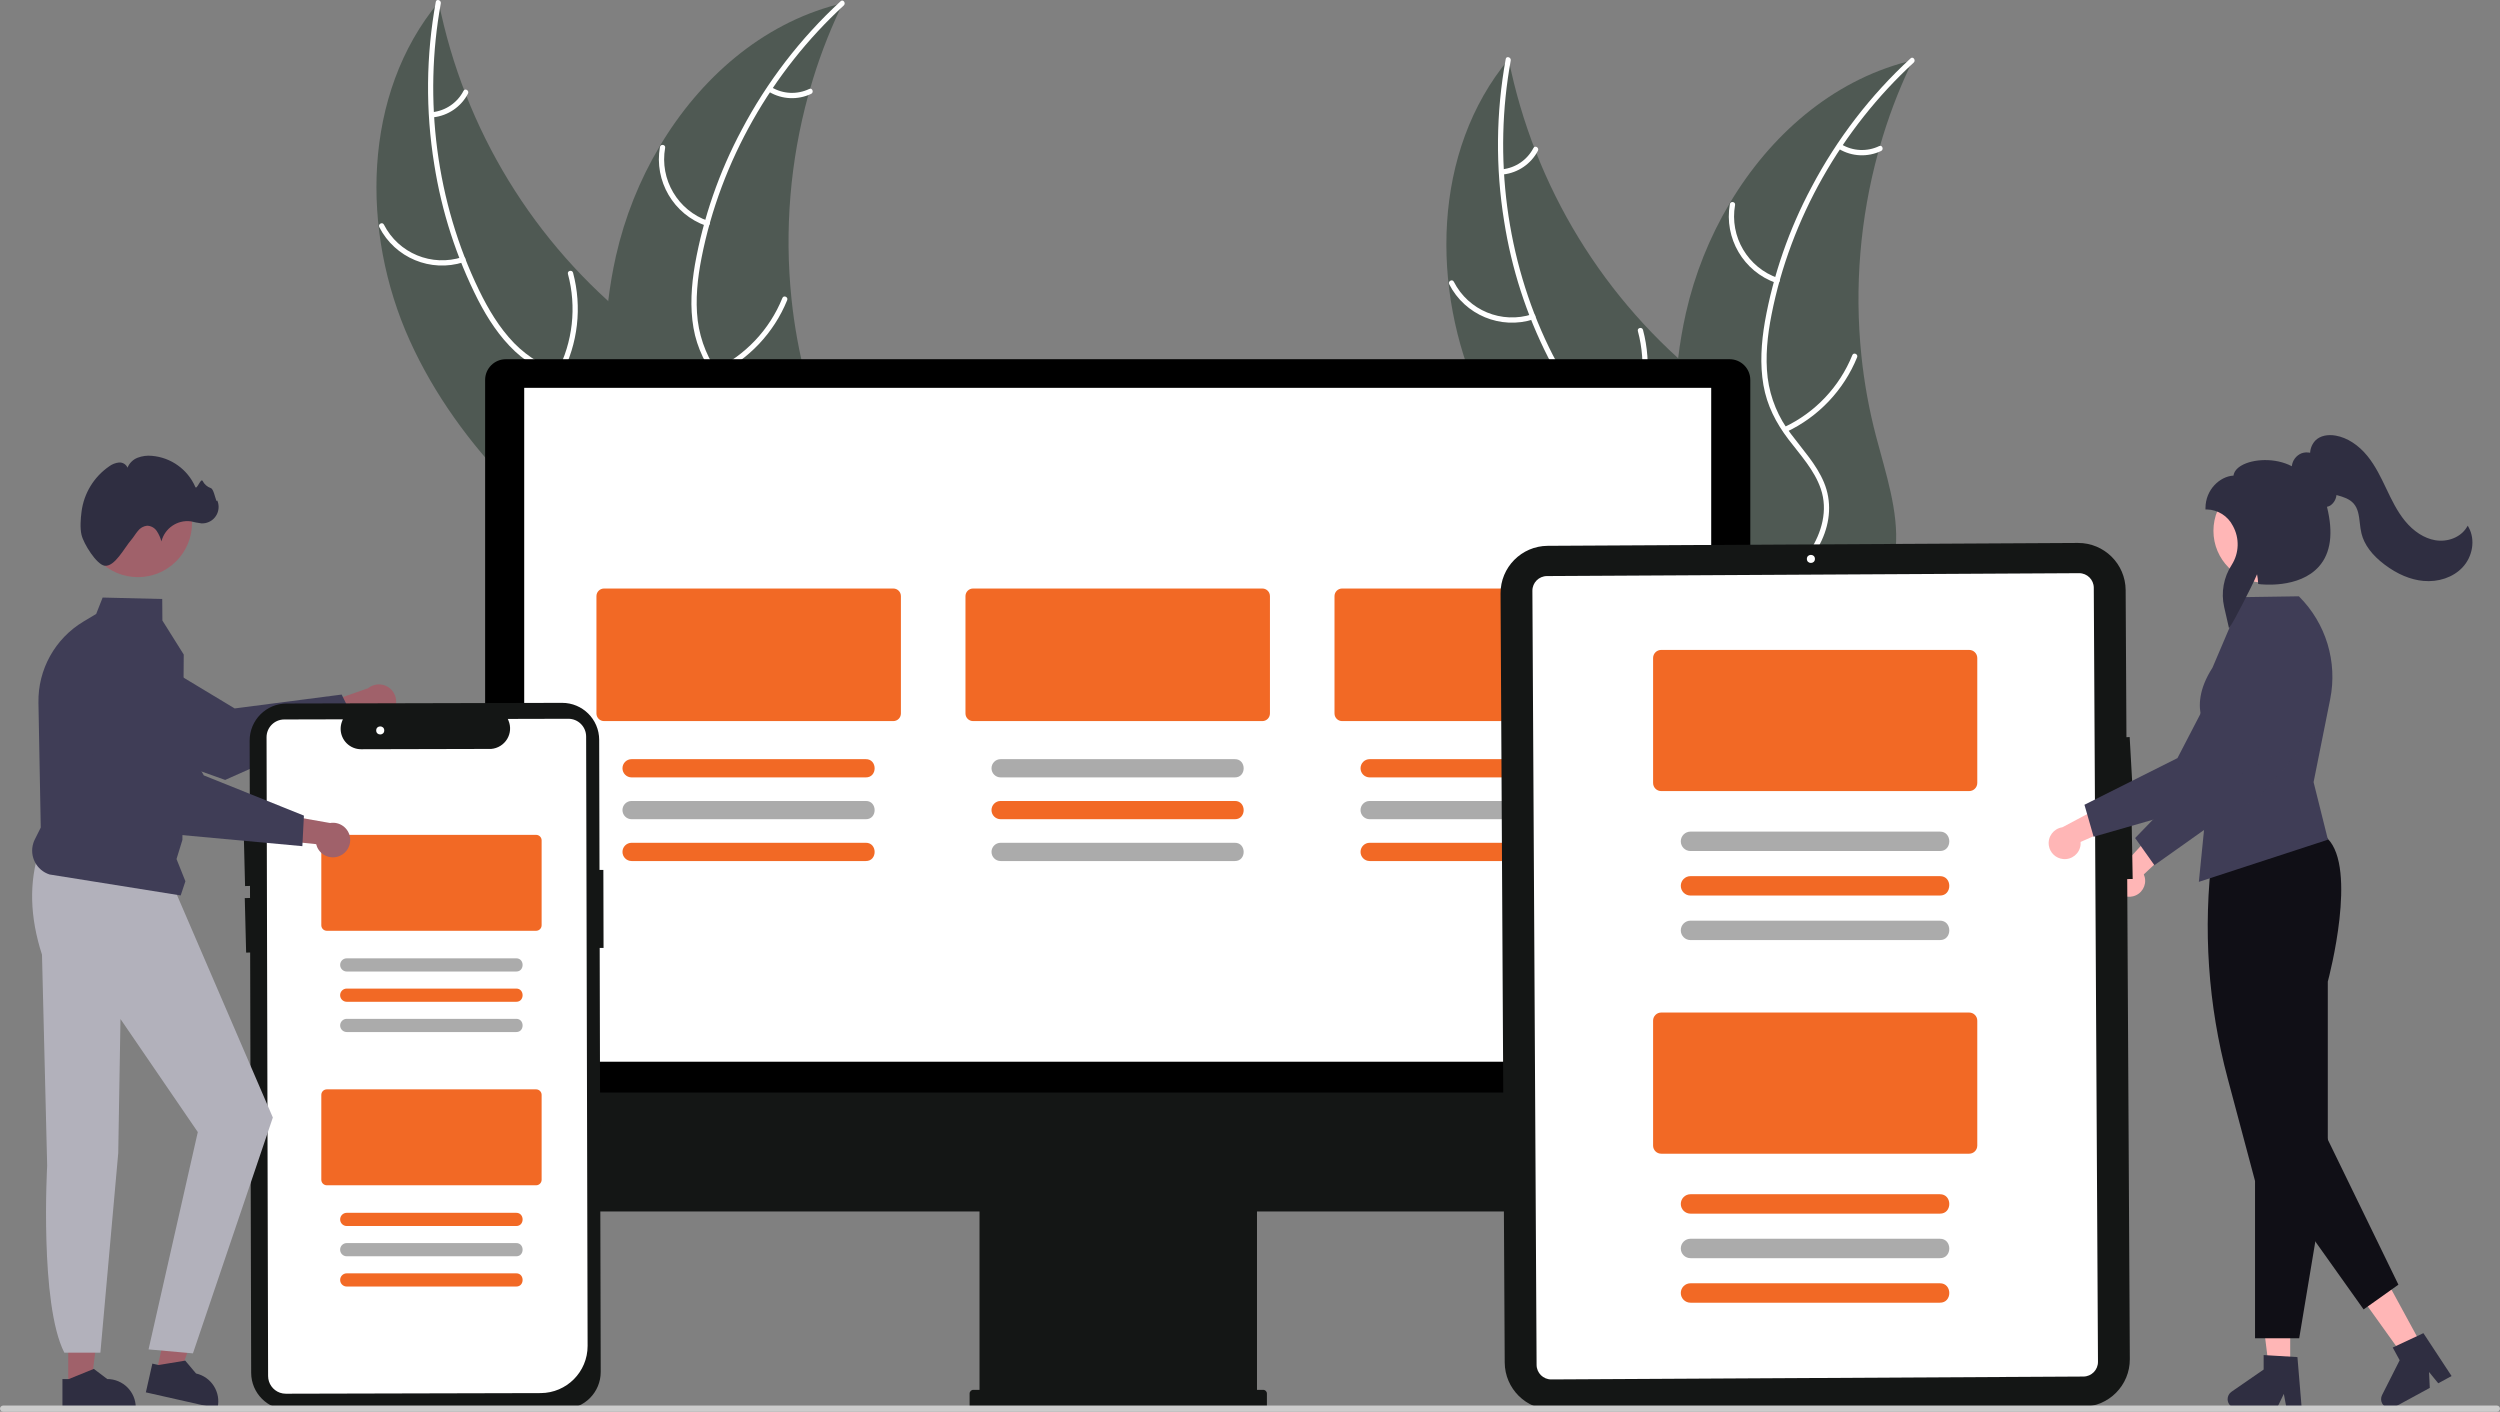 <?xml version="1.0" encoding="utf-8"?>
<!-- Generator: Adobe Illustrator 16.0.3, SVG Export Plug-In . SVG Version: 6.00 Build 0)  -->
<!DOCTYPE svg PUBLIC "-//W3C//DTD SVG 1.1//EN" "http://www.w3.org/Graphics/SVG/1.1/DTD/svg11.dtd">
<svg version="1.1" id="Capa_1" xmlns="http://www.w3.org/2000/svg" xmlns:xlink="http://www.w3.org/1999/xlink" x="0px" y="0px"
	 width="962.676px" height="543.621px" viewBox="0 0 962.676 543.621" enable-background="new 0 0 962.676 543.621"
	 xml:space="preserve">
<rect x="0" y="0" width="962.676" height="543.621" fill="#808080" stroke="none"/>
<path fill="#FFB6B6" d="M821.38,345.137c3.285-0.809,5.292-4.128,4.483-7.413c-0.086-0.351-0.203-0.692-0.35-1.021l15.899-14.87
	l-11-2.644l-13.411,14.526c-3.011,1.583-4.168,5.307-2.585,8.318C815.741,344.552,818.62,345.835,821.38,345.137L821.38,345.137z"/>
<path fill="#3F3D56" d="M829.593,333.158l-7.415-10.454l27.852-28.807l6.467-45.407c1.203-8.444,9.024-14.315,17.469-13.112
	c0.937,0.133,1.858,0.353,2.755,0.655l0,0c8.076,2.732,12.417,11.486,9.702,19.568l-16.5,48.953L829.593,333.158z"/>
<polygon fill="#FFB6B6" points="881.887,526.632 873.656,526.632 869.74,494.882 881.889,494.883 "/>
<path fill="#2F2E41" d="M886.315,542.262h-5.841l-1.042-5.515l-2.671,5.515h-15.491c-1.923,0-3.482-1.56-3.482-3.482
	c0-1.145,0.563-2.216,1.504-2.866l12.371-8.543v-5.575l13.012,0.776L886.315,542.262z"/>
<polygon fill="#FFB6B6" points="932.67,518.256 925.44,522.19 906.825,496.174 917.496,490.367 "/>
<path fill="#2F2E41" d="M944.03,529.867l-5.131,2.792l-3.551-4.346l0.29,6.12l-13.607,7.404c-1.688,0.92-3.804,0.296-4.723-1.394
	c-0.547-1.005-0.565-2.215-0.049-3.236l6.782-13.417l-2.665-4.897l11.801-5.537L944.03,529.867z"/>
<path fill="#100F16" d="M885.355,515.326h-17.011v-60.575l-10.531-39.491c-7.559-28.242-9.567-57.683-5.915-86.689l0.015-0.119
	l0.092-0.076c0.271-0.228,27.224-22.514,44.273-5.465c11.491,11.492,0.693,52.814,0.089,55.082v71.236L885.355,515.326z"/>
<path fill="#3F3D56" d="M885.313,229.706l-0.09-0.09l-21.689,0.33l-11.58,27.18c-10.721,16.65-0.471,26.12,0.25,27.62l-2.05,20.43
	l-1.32,13.181l-2.12,21.22l49.71-16.24l-5.53-22.15l6.391-31.949C900.166,254.887,895.672,240.047,885.313,229.706z"/>
<polygon fill="#100F16" points="875.207,455.064 910.153,504.218 923.558,494.688 894.373,434.711 "/>
<circle fill="#FFB6B6" cx="872.353" cy="204.4" r="20.024"/>
<polygon opacity="0.1" fill="#3F3D56" enable-background="new    " points="891.664,281.866 869.824,307.066 848.834,318.355 
	850.154,305.176 862.514,298.236 "/>
<path fill="#2F2E41" d="M858.327,241.926l-1.879-8.233c-1.247-5.566-0.194-11.4,2.92-16.179c2.885-4.543,3.058-10.299,0.452-15.007
	c-1.924-3.808-5.791-6.244-10.057-6.334h-0.5v-0.5c0-7.18,5.596-12.248,10.799-12.539c0.188-1.494,1.247-2.833,3.091-3.897
	c4.405-2.54,12.922-3.09,19.356,0.294c0.243-2.23,1.689-4.146,3.767-4.992c1.057-0.368,2.196-0.433,3.288-0.189
	c0.094-1.8,0.838-3.505,2.093-4.799c1.776-1.722,4.626-2.376,7.82-1.799c4.386,0.796,8.708,3.59,12.172,7.868
	c3.071,3.793,5.203,8.263,7.265,12.586c2.027,4.251,4.124,8.647,7.163,12.37c3.329,4.078,7.454,6.72,11.615,7.439
	c4.853,0.84,9.833-1.158,12.112-4.857l0.453-0.734l0.412,0.758c2.561,4.705,1.513,11.17-2.491,15.373
	c-3.591,3.769-9.227,5.689-15.069,5.131c-4.947-0.47-9.938-2.573-14.831-6.248c-4.861-3.65-7.868-7.686-8.936-11.994
	c-0.299-1.333-0.514-2.684-0.643-4.043c-0.331-2.849-0.643-5.54-2.396-7.52c-1.575-1.781-4.013-2.552-6.174-3.135l-0.424-0.114
	c-0.156,1.624-1.021,3.096-2.362,4.025c-0.398,0.239-0.835,0.408-1.291,0.497c2.506,10.085,1.477,17.807-3.064,22.955
	c-7.665,8.691-22.393,6.903-23.016,6.824l-0.415-0.054l-0.021-0.417c-0.056-1.121-0.193-2.235-0.41-3.336
	c-2.109,5.083-9.205,18.522-10.154,19.878L858.327,241.926z"/>
<path fill="#A0616A" d="M151.182,274.258c-2.212,2.91-6.363,3.476-9.273,1.264c-0.31-0.236-0.599-0.498-0.863-0.785l-21.565,9.379
	l2.101-12.039l20.157-7.061c2.862-2.305,7.05-1.854,9.355,1.008C153.022,268.418,153.059,271.823,151.182,274.258L151.182,274.258z"
	/>
<path fill="#3F3D56" d="M136.791,278.018l-50.089,22.311l-0.107-0.037l-57.089-20.344c-8.828-4.614-12.526-15.312-8.433-24.393l0,0
	c4.275-9.453,15.403-13.65,24.855-9.375c0.67,0.303,1.322,0.645,1.952,1.024l42.485,25.593l41.197-5.34L136.791,278.018z"/>
<path fill="#4F5953" d="M157.776,131.114C138.84,89.23,139.539,36.14,168.926,0.796c9.832,49.01,36.682,92.963,75.801,124.082
	c15.13,11.947,33.202,23.659,37.335,42.489c2.572,11.716-1.074,24.108-7.375,34.314c-6.303,10.206-15.088,18.602-23.773,26.875
	l-0.974,2.832C212.147,205.222,176.712,172.999,157.776,131.114z"/>
<path fill="#FFFFFF" d="M169.744,1.307c-6.763,37.034-1.739,76.468,14.7,110.398c3.554,7.335,7.798,14.468,13.479,20.367
	c5.582,5.708,12.591,9.818,20.299,11.901c7.147,2.087,14.7,3.394,21.216,7.182c6.868,3.993,11.13,10.692,12.791,18.375
	c2.032,9.4,0.564,18.969-1.196,28.277c-1.954,10.335-4.147,21.039-1.316,31.429c0.343,1.259-1.63,1.717-1.973,0.46
	c-4.927-18.076,4.652-35.903,3.313-54.077c-0.625-8.48-3.809-16.823-11.08-21.736c-6.358-4.296-14.146-5.651-21.401-7.701
	c-7.618-2.153-14.459-5.442-20.281-10.897c-5.955-5.581-10.487-12.562-14.213-19.774c-8.327-16.418-14.021-34.044-16.873-52.231
	c-3.37-20.738-3.167-41.901,0.599-62.571C168.042-0.57,169.976,0.036,169.744,1.307L169.744,1.307z"/>
<path fill="#FFFFFF" d="M178.519,100.958c-12.67,4.061-26.417-1.656-32.471-13.503c-0.589-1.163,1.189-2.133,1.78-0.969
	c5.62,11.047,18.451,16.352,30.231,12.499C179.297,98.582,179.751,100.557,178.519,100.958L178.519,100.958z"/>
<path fill="#FFFFFF" d="M214.458,143.393c6.13-11.655,7.642-25.192,4.234-37.912c-0.338-1.26,1.635-1.719,1.973-0.461
	c3.521,13.244,1.919,27.328-4.487,39.442C215.568,145.616,213.851,144.541,214.458,143.393L214.458,143.393z"/>
<path fill="#FFFFFF" d="M166.444,43.2c5.144-0.541,9.671-3.631,12.047-8.225c0.596-1.161,2.313-0.084,1.721,1.069
	c-2.648,5.061-7.632,8.48-13.307,9.129c-0.542,0.108-1.074-0.223-1.217-0.756C165.563,43.872,165.901,43.33,166.444,43.2z"/>
<path fill="#4F5953" d="M324.557,1.206c-0.352,0.736-0.703,1.472-1.047,2.222c-4.679,9.917-8.543,20.198-11.557,30.741
	c-0.246,0.811-0.483,1.637-0.705,2.454c-6.989,25.478-9.188,52.031-6.483,78.311c1.086,10.457,2.966,20.815,5.623,30.986
	c3.67,14.047,8.768,28.985,7.617,43.011c-0.104,1.465-0.298,2.922-0.581,4.362l-63.955,39.063c-0.19,0.016-0.372,0.047-0.563,0.063
	l-2.482,1.676c-0.174-0.515-0.343-1.053-0.517-1.568c-0.102-0.298-0.189-0.605-0.292-0.903c-0.063-0.202-0.126-0.404-0.195-0.583
	c-0.021-0.067-0.042-0.134-0.055-0.187c-0.069-0.179-0.114-0.352-0.173-0.515c-0.954-3.004-1.887-6.02-2.802-9.048
	c-0.009-0.015-0.009-0.015-0.004-0.038c-6.909-23.088-11.951-46.956-13.209-70.831c-0.038-0.718-0.085-1.451-0.094-2.187
	c-0.508-10.765-0.135-21.553,1.115-32.256c0.704-5.859,1.703-11.678,2.995-17.436c3.366-14.871,9.05-29.12,16.844-42.225
	C269.578,30.199,293.3,9.338,322.333,1.763C323.076,1.57,323.805,1.385,324.557,1.206z"/>
<path fill="#FFFFFF" d="M324.909,2.105c-27.697,25.498-47.428,60.009-54.73,96.997c-1.579,7.997-2.485,16.247-1.5,24.378
	c1.021,7.918,4.143,15.419,9.042,21.724c4.451,5.969,9.694,11.56,12.616,18.507c3.08,7.323,2.449,15.238-0.851,22.373
	c-4.038,8.729-10.971,15.485-17.98,21.858c-7.783,7.076-15.979,14.301-19.973,24.302c-0.484,1.211-2.336,0.39-1.853-0.82
	c6.949-17.399,25.331-25.866,35.203-41.183c4.607-7.147,7.087-15.726,4.24-24.026c-2.49-7.258-7.892-13.028-12.451-19.034
	c-4.786-6.306-8.269-13.05-9.633-20.911c-1.396-8.042-0.81-16.344,0.557-24.346c3.236-18.123,9.302-35.624,17.975-51.862
	c9.795-18.587,22.699-35.363,38.15-49.6C324.68-0.418,325.859,1.23,324.909,2.105z"/>
<path fill="#FFFFFF" d="M271.918,86.955c-12.561-4.386-20.095-17.227-17.797-30.332c0.229-1.283,2.234-0.987,2.004,0.298
	c-2.164,12.204,4.887,24.165,16.613,28.181C273.971,85.526,273.144,87.376,271.918,86.955L271.918,86.955z"/>
<path fill="#FFFFFF" d="M275.065,142.474c11.912-5.615,21.269-15.513,26.207-27.721c0.488-1.21,2.34-0.389,1.853,0.82
	c-5.162,12.694-14.921,22.975-27.329,28.792C274.613,144.917,273.889,143.025,275.065,142.474L275.065,142.474z"/>
<path fill="#FFFFFF" d="M297.051,33.568c4.433,2.665,9.908,2.923,14.571,0.686c1.176-0.568,1.898,1.325,0.73,1.89
	c-5.161,2.446-11.2,2.176-16.121-0.723c-0.498-0.24-0.724-0.824-0.516-1.336C295.944,33.575,296.54,33.344,297.051,33.568z"/>
<path fill="#4F5953" d="M569.776,153.114c-18.936-41.884-18.237-94.975,11.149-130.318c9.832,49.01,36.683,92.963,75.801,124.082
	c15.13,11.947,33.202,23.659,37.336,42.489c2.571,11.716-1.074,24.108-7.376,34.314c-6.303,10.206-15.088,18.602-23.773,26.875
	l-0.975,2.832C624.146,227.222,588.712,194.999,569.776,153.114z"/>
<path fill="#FFFFFF" d="M581.744,23.307c-6.764,37.034-1.739,76.468,14.7,110.398c3.554,7.335,7.798,14.468,13.479,20.367
	c5.582,5.708,12.591,9.818,20.299,11.901c7.146,2.087,14.7,3.394,21.216,7.182c6.867,3.993,11.13,10.692,12.79,18.375
	c2.031,9.4,0.564,18.969-1.195,28.277c-1.954,10.335-4.148,21.039-1.316,31.429c0.344,1.259-1.63,1.717-1.973,0.46
	c-4.927-18.076,4.652-35.903,3.313-54.077c-0.625-8.48-3.81-16.823-11.08-21.736c-6.358-4.296-14.146-5.651-21.4-7.701
	c-7.618-2.153-14.46-5.442-20.282-10.897c-5.955-5.581-10.486-12.562-14.212-19.774c-8.327-16.418-14.021-34.044-16.873-52.231
	c-3.37-20.738-3.168-41.901,0.598-62.571C580.042,21.43,581.977,22.036,581.744,23.307L581.744,23.307z"/>
<path fill="#FFFFFF" d="M590.519,122.958c-12.67,4.061-26.416-1.656-32.472-13.503c-0.589-1.163,1.19-2.133,1.78-0.969
	c5.62,11.047,18.451,16.352,30.231,12.499C591.298,120.582,591.751,122.557,590.519,122.958L590.519,122.958z"/>
<path fill="#FFFFFF" d="M626.459,165.393c6.13-11.655,7.642-25.192,4.234-37.912c-0.339-1.26,1.634-1.719,1.973-0.461
	c3.521,13.244,1.919,27.328-4.486,39.442C627.568,167.616,625.851,166.541,626.459,165.393L626.459,165.393z"/>
<path fill="#FFFFFF" d="M578.444,65.2c5.144-0.541,9.67-3.631,12.047-8.225c0.597-1.161,2.313-0.084,1.721,1.069
	c-2.648,5.061-7.633,8.48-13.308,9.129c-0.541,0.108-1.073-0.223-1.217-0.756C577.563,65.872,577.901,65.33,578.444,65.2z"/>
<path fill="#4F5953" d="M736.557,23.206c-0.352,0.736-0.703,1.472-1.047,2.222c-4.679,9.917-8.543,20.198-11.557,30.741
	c-0.246,0.811-0.483,1.637-0.705,2.454c-6.989,25.478-9.188,52.031-6.483,78.311c1.086,10.457,2.965,20.815,5.622,30.986
	c3.671,14.047,8.769,28.985,7.618,43.011c-0.104,1.465-0.298,2.922-0.581,4.362l-63.955,39.063
	c-0.189,0.016-0.372,0.047-0.563,0.063l-2.482,1.676c-0.174-0.515-0.343-1.053-0.516-1.568c-0.103-0.298-0.19-0.605-0.292-0.903
	c-0.063-0.202-0.127-0.404-0.195-0.583c-0.021-0.067-0.042-0.134-0.055-0.187c-0.068-0.179-0.113-0.352-0.174-0.515
	c-0.953-3.004-1.887-6.02-2.802-9.048c-0.009-0.015-0.009-0.015-0.004-0.038c-6.908-23.088-11.95-46.956-13.209-70.831
	c-0.038-0.718-0.085-1.451-0.094-2.187c-0.508-10.765-0.135-21.553,1.115-32.256c0.703-5.859,1.702-11.678,2.994-17.436
	c3.365-14.871,9.05-29.12,16.844-42.225c15.541-26.122,39.263-46.982,68.296-54.557C735.076,23.57,735.805,23.385,736.557,23.206z"
	/>
<path fill="#FFFFFF" d="M736.909,24.105c-27.697,25.498-47.428,60.009-54.73,96.997c-1.579,7.997-2.484,16.247-1.5,24.378
	c1.021,7.918,4.143,15.419,9.042,21.724c4.45,5.969,9.694,11.56,12.616,18.507c3.079,7.323,2.449,15.238-0.851,22.373
	c-4.037,8.729-10.971,15.485-17.98,21.858c-7.782,7.076-15.979,14.301-19.973,24.302c-0.483,1.211-2.335,0.39-1.853-0.82
	c6.949-17.399,25.331-25.866,35.204-41.183c4.606-7.147,7.087-15.726,4.24-24.026c-2.49-7.258-7.893-13.028-12.451-19.034
	c-4.786-6.306-8.269-13.05-9.633-20.911c-1.396-8.042-0.811-16.344,0.558-24.346c3.236-18.123,9.302-35.624,17.975-51.862
	c9.795-18.587,22.698-35.363,38.15-49.6C736.68,21.582,737.859,23.23,736.909,24.105z"/>
<path fill="#FFFFFF" d="M683.918,108.955c-12.562-4.386-20.096-17.227-17.797-30.332c0.229-1.283,2.234-0.987,2.004,0.298
	c-2.163,12.204,4.888,24.165,16.613,28.181C685.971,107.526,685.144,109.376,683.918,108.955z"/>
<path fill="#FFFFFF" d="M687.065,164.474c11.912-5.615,21.27-15.513,26.207-27.721c0.488-1.21,2.34-0.389,1.853,0.82
	c-5.162,12.694-14.921,22.975-27.329,28.792C686.612,166.917,685.889,165.025,687.065,164.474L687.065,164.474z"/>
<path fill="#FFFFFF" d="M709.052,55.568c4.432,2.665,9.907,2.923,14.57,0.686c1.176-0.568,1.898,1.325,0.73,1.89
	c-5.161,2.446-11.199,2.176-16.121-0.723c-0.497-0.24-0.724-0.824-0.517-1.336C707.943,55.575,708.54,55.344,709.052,55.568z"/>
<path d="M186.806,428.34h487.181V146.292c-0.005-4.4-3.57-7.966-7.971-7.971H194.777c-4.4,0.005-7.966,3.571-7.971,7.971V428.34z"/>
<rect x="201.858" y="149.345" fill="#FFFFFF" width="457.077" height="259.491"/>
<path fill="#141615" d="M186.382,420.708v34.805c0,6.068,4.919,10.987,10.987,10.987h0h179.814v68.688h-2.389
	c-0.788,0-1.428,0.64-1.428,1.428l0,0v4.777c0,0.788,0.64,1.427,1.428,1.428l0,0h111.627c0.788,0,1.427-0.64,1.427-1.428l0,0v-4.777
	c0-0.788-0.639-1.428-1.427-1.428l0,0h-2.39V466.5h179.815c6.067,0,10.987-4.919,10.987-10.987l0,0v-34.805H186.382z"/>
<path fill="#F26925" d="M343.986,277.673H232.6c-1.616-0.002-2.926-1.312-2.928-2.928v-45.196c0.002-1.616,1.312-2.926,2.928-2.928
	h111.386c1.616,0.002,2.926,1.312,2.928,2.928v45.196C346.912,276.361,345.603,277.671,343.986,277.673z"/>
<path fill="#F26925" d="M333.381,299.354h-90.175c-1.94-0.004-3.511-1.578-3.507-3.52c0.003-1.936,1.572-3.504,3.507-3.507h90.175
	C337.911,292.264,337.956,299.418,333.381,299.354z"/>
<path fill="#ABABAB" d="M333.381,315.456h-90.175c-1.94,0-3.513-1.573-3.513-3.513c0-1.941,1.573-3.514,3.513-3.514h90.175
	C337.911,308.366,337.956,315.52,333.381,315.456z"/>
<path fill="#F26925" d="M333.381,331.559h-90.175c-1.94-0.004-3.511-1.578-3.507-3.52c0.003-1.936,1.572-3.504,3.507-3.507h90.175
	C337.911,324.469,337.956,331.623,333.381,331.559z"/>
<path fill="#F26925" d="M486.089,277.673H374.703c-1.616-0.002-2.926-1.312-2.928-2.928v-45.196
	c0.002-1.616,1.312-2.926,2.928-2.928h111.386c1.616,0.002,2.927,1.312,2.928,2.928v45.196
	C489.016,276.361,487.705,277.671,486.089,277.673z"/>
<path fill="#ABABAB" d="M475.483,299.354h-90.175c-1.939-0.004-3.51-1.578-3.507-3.52c0.003-1.936,1.571-3.504,3.507-3.507h90.175
	C480.014,292.264,480.06,299.418,475.483,299.354z"/>
<path fill="#F26925" d="M475.483,315.456h-90.175c-1.939,0-3.513-1.573-3.513-3.513c0-1.941,1.573-3.514,3.513-3.514h90.175
	C480.014,308.366,480.06,315.52,475.483,315.456z"/>
<path fill="#ABABAB" d="M475.483,331.559h-90.175c-1.939-0.004-3.51-1.578-3.507-3.52c0.003-1.936,1.571-3.504,3.507-3.507h90.175
	C480.014,324.469,480.06,331.623,475.483,331.559z"/>
<path fill="#F26925" d="M628.192,277.673H516.806c-1.616-0.002-2.926-1.312-2.928-2.928v-45.196
	c0.002-1.616,1.312-2.926,2.928-2.928h111.387c1.616,0.002,2.926,1.312,2.928,2.928v45.196
	C631.118,276.361,629.809,277.671,628.192,277.673z"/>
<path fill="#F26925" d="M617.586,299.354h-90.174c-1.94-0.004-3.511-1.578-3.508-3.52c0.003-1.936,1.572-3.504,3.508-3.507h90.174
	C622.117,292.264,622.162,299.418,617.586,299.354z"/>
<path fill="#ABABAB" d="M617.586,315.456h-90.174c-1.94,0-3.514-1.573-3.514-3.513c0-1.941,1.573-3.514,3.514-3.514h90.174
	C622.117,308.366,622.162,315.52,617.586,315.456z"/>
<path fill="#F26925" d="M617.586,331.559h-90.174c-1.94-0.004-3.511-1.578-3.508-3.52c0.003-1.936,1.572-3.504,3.508-3.507h90.174
	C622.117,324.469,622.162,331.623,617.586,331.559z"/>
<path fill="#141615" d="M818.526,227.232l0.305,56.649l1.241-0.07l1.18,20.973l-2.305,0.127l0.064,12.6l1.845-0.036l0.374,20.991
	l-2.101,0.038l1,184.855c0.046,10.078-8.077,18.291-18.156,18.355l-204.198,1.106c-10.079,0.047-18.292-8.077-18.355-18.156
	l-1.604-296.126c-0.046-10.079,8.077-18.291,18.156-18.355l204.198-1.107C810.248,209.034,818.458,217.155,818.526,227.232z"/>
<path fill="#FFFFFF" d="M802.27,530.068l-204.918,1.111c-3.106,0.013-5.637-2.491-5.657-5.598l-1.617-298.095
	c-0.013-3.106,2.491-5.638,5.598-5.658l204.917-1.111c3.106-0.013,5.638,2.491,5.658,5.597l1.616,298.095
	C807.88,527.517,805.376,530.048,802.27,530.068z"/>
<circle fill="#FFFFFF" cx="697.324" cy="215.221" r="1.553"/>
<path fill="#F26925" d="M758.272,304.622H639.672c-1.721-0.002-3.115-1.396-3.117-3.117v-48.123
	c0.002-1.721,1.396-3.115,3.117-3.117h118.601c1.721,0.002,3.115,1.396,3.117,3.117v48.123
	C761.388,303.226,759.993,304.62,758.272,304.622z"/>
<path fill="#ABABAB" d="M746.979,327.707h-96.015c-2.065,0-3.74-1.675-3.74-3.741c0-2.065,1.675-3.741,3.74-3.741h96.015
	C751.804,320.158,751.852,327.775,746.979,327.707z"/>
<path fill="#F26925" d="M746.979,344.852h-96.015c-2.065,0-3.74-1.674-3.74-3.74s1.675-3.74,3.74-3.74h96.015
	C751.804,337.303,751.852,344.92,746.979,344.852z"/>
<path fill="#ABABAB" d="M746.979,361.998h-96.015c-2.065,0-3.74-1.676-3.74-3.741s1.675-3.741,3.74-3.741h96.015
	C751.804,354.449,751.852,362.065,746.979,361.998z"/>
<path fill="#F26925" d="M758.272,444.257H639.672c-1.721-0.002-3.115-1.396-3.117-3.117v-48.123
	c0.002-1.721,1.396-3.115,3.117-3.117h118.601c1.721,0.002,3.115,1.396,3.117,3.117v48.123
	C761.388,442.86,759.993,444.255,758.272,444.257z"/>
<path fill="#F26925" d="M746.979,467.342h-96.015c-2.065,0-3.74-1.675-3.74-3.741c0-2.065,1.675-3.74,3.74-3.74h96.015
	C751.804,459.793,751.852,467.409,746.979,467.342z"/>
<path fill="#ABABAB" d="M746.979,484.487h-96.015c-2.065,0-3.74-1.675-3.74-3.741s1.675-3.741,3.74-3.741h96.015
	C751.804,476.938,751.852,484.555,746.979,484.487z"/>
<path fill="#F26925" d="M746.979,501.632h-96.015c-2.065,0-3.74-1.675-3.74-3.74c0-2.066,1.675-3.741,3.74-3.741h96.015
	C751.804,494.083,751.852,501.7,746.979,501.632z"/>
<path fill="#141615" d="M231.318,528.274l-0.395-163.255l1.488-0.003l-0.072-30.026l-1.488,0.004l-0.122-50.125
	c-0.019-7.873-6.417-14.239-14.29-14.221c0,0,0,0,0,0l-106.086,0.256c-7.873,0.019-14.24,6.417-14.222,14.29l0,0l0.084,34.95
	l-2.371,0.059l0.524,20.993l1.897-0.048l0.011,4.633l-2.02,0.051l0.523,20.993l1.547-0.038l0.391,161.812
	c0.004,7.859,6.378,14.227,14.237,14.223c0.018,0,0.035,0,0.053-0.001l106.085-0.256
	C224.965,542.536,231.328,536.144,231.318,528.274z"/>
<path fill="#FFFFFF" d="M107.767,536.287c-2.71-0.974-4.521-3.539-4.531-6.42l-0.594-245.973c-0.009-3.772,3.042-6.838,6.814-6.848
	l22.572-0.055l-0.28,0.689c-1.633,4.031,0.311,8.621,4.341,10.254c0.945,0.383,1.956,0.578,2.975,0.576l50.093-0.121
	c2.529-0.221,4.802-1.631,6.121-3.801c1.3-2.131,1.502-4.757,0.544-7.063l-0.283-0.688l23.315-0.058
	c3.771-0.004,6.833,3.044,6.847,6.815l0.567,234.68c0.012,10.005-8.077,18.133-18.083,18.168l-98.104,0.237
	C109.294,536.686,108.51,536.552,107.767,536.287z"/>
<circle fill="#FFFFFF" cx="146.413" cy="281.27" r="1.553"/>
<path fill="#F26925" d="M206.445,358.418h-80.598c-1.169-0.002-2.117-0.949-2.119-2.119v-32.703
	c0.001-1.169,0.949-2.116,2.119-2.117h80.598c1.169,0.001,2.117,0.948,2.119,2.117v32.703
	C208.563,357.469,207.615,358.416,206.445,358.418z"/>
<path fill="#ABABAB" d="M198.771,374.105h-65.249c-1.404,0-2.542-1.138-2.542-2.542c0-1.403,1.138-2.542,2.542-2.542h65.249
	C202.049,368.976,202.082,374.152,198.771,374.105z"/>
<path fill="#F26925" d="M198.771,385.758h-65.249c-1.404,0.004-2.546-1.13-2.551-2.533c-0.005-1.404,1.129-2.547,2.533-2.552
	c0.006,0,0.012,0,0.018,0h65.249C202.049,380.627,202.082,385.804,198.771,385.758z"/>
<path fill="#ABABAB" d="M198.771,397.409h-65.249c-1.404,0-2.542-1.139-2.542-2.542c0-1.404,1.138-2.543,2.542-2.543h65.249
	C202.049,392.279,202.082,397.455,198.771,397.409z"/>
<path fill="#F26925" d="M206.445,456.418h-80.598c-1.169-0.001-2.117-0.949-2.119-2.118v-32.703c0.001-1.17,0.949-2.117,2.119-2.119
	h80.598c1.169,0.002,2.117,0.949,2.119,2.119V454.3C208.563,455.469,207.615,456.417,206.445,456.418z"/>
<path fill="#F26925" d="M198.771,472.105h-65.249c-1.404,0-2.542-1.138-2.542-2.542s1.138-2.542,2.542-2.542h65.249
	C202.049,466.976,202.082,472.152,198.771,472.105z"/>
<path fill="#ABABAB" d="M198.771,483.758h-65.249c-1.404,0.005-2.546-1.13-2.551-2.534c-0.005-1.403,1.129-2.546,2.533-2.551
	c0.006,0,0.012,0,0.018,0h65.249C202.049,478.627,202.082,483.804,198.771,483.758z"/>
<path fill="#F26925" d="M198.771,495.409h-65.249c-1.404,0-2.542-1.139-2.542-2.542c0-1.404,1.138-2.543,2.542-2.543h65.249
	C202.049,490.279,202.082,495.455,198.771,495.409z"/>
<polygon fill="#A0616A" points="26.276,533.887 35.034,533.886 39.2,500.107 26.274,500.107 "/>
<path fill="#2F2E41" d="M24.042,531.027h2.465l9.624-3.914l5.158,3.913h0c6.07,0.001,10.991,4.921,10.991,10.991v0.357
	l-28.238,0.001L24.042,531.027z"/>
<polygon fill="#A0616A" points="60.214,528.368 68.756,530.297 80.261,498.265 67.653,495.418 "/>
<path fill="#2F2E41" d="M58.665,525.087l2.404,0.543l10.25-1.698l4.169,4.954h0.001c5.921,1.337,9.637,7.221,8.3,13.142
	l-0.079,0.349l-27.545-6.22L58.665,525.087z"/>
<path fill="#B2B1BB" d="M15.184,327.377c-4.106,12.383-3.672,25.825,0.987,40.252l1.992,81.229c0,0-2.967,53.268,6.607,72.013
	h13.886l6.875-76.877l0.863-51.601l29.771,43.533l-18.961,83.688l17.09,1.527l30.77-90.819l-37.964-88.112L15.184,327.377z"/>
<path fill="#3F3D56" d="M69.577,344.812l-50.494-8.077c-5.069-1.623-7.862-7.049-6.239-12.117c0.151-0.472,0.338-0.93,0.559-1.373
	l2.29-4.58l-0.89-48.12c-0.218-12.74,6.38-24.627,17.307-31.181l4.924-2.944l2.488-6.319l22.946,0.56l0.067,8.288l8.217,13.104
	l0,0.055l-0.516,71.321l-2.265,7.36l3.424,8.561L69.577,344.812z"/>
<circle fill="#A0616A" cx="53.098" cy="201.393" r="20.849"/>
<path fill="#2F2E41" d="M31.388,205.938c-0.622-2.62-0.336-6.306,0.015-8.944c0.91-7.034,4.761-13.352,10.596-17.384
	c1.106-0.84,2.421-1.363,3.802-1.511c1.417-0.119,2.749,0.687,3.3,1.997c0.703-1.754,2.1-3.14,3.86-3.828
	c1.749-0.67,3.63-0.924,5.495-0.74c7.361,0.607,13.795,5.206,16.752,11.975c0.557,1.323,2.112-3.563,2.817-2.313
	c0.648,1.299,1.78,2.293,3.152,2.769c1.382,0.386,1.944,6.082,2.488,4.753c1.382,3.212-0.103,6.937-3.315,8.318
	c-0.864,0.372-1.799,0.546-2.738,0.511c-1.396-0.18-2.779-0.445-4.143-0.793c-5.182-0.653-10.036,2.665-11.31,7.731
	c-0.38-1.423-0.988-2.776-1.8-4.005c-0.836-1.241-2.22-2.001-3.716-2.042c-1.424,0.164-2.718,0.907-3.576,2.056
	c-0.918,1.078-1.607,2.335-2.532,3.407c-2.713,3.145-6.383,10.48-10.249,9.945C37.235,217.416,32.237,209.515,31.388,205.938z"/>
<path fill="#A0616A" d="M130.82,329.594c-3.352,1.455-7.25-0.081-8.706-3.434c-0.155-0.357-0.279-0.728-0.369-1.106l-23.397-2.364
	l7.719-9.474l21.035,3.697c3.624-0.611,7.056,1.83,7.667,5.454C135.281,325.398,133.648,328.387,130.82,329.594L130.82,329.594z"/>
<path fill="#3F3D56" d="M116.429,325.835l-54.603-5.031l-0.075-0.086l-39.85-45.661c-5.445-8.342-3.44-19.482,4.571-25.402l0,0
	c8.351-6.155,20.11-4.375,26.265,3.976c0.436,0.592,0.837,1.209,1.201,1.849l24.545,43.099l38.547,15.488L116.429,325.835z"/>
<path fill="#CCCCCC" d="M961.484,543.621H1.191c-0.658-0.004-1.188-0.539-1.185-1.197c0.003-0.652,0.532-1.181,1.185-1.184h960.293
	c0.658,0.002,1.189,0.536,1.188,1.194C962.669,543.089,962.14,543.619,961.484,543.621z"/>
<path fill="#FFB6B6" d="M794.484,330.797c3.367,0.323,6.36-2.145,6.684-5.512c0.035-0.359,0.037-0.721,0.008-1.08l19.925-8.771
	l-9.505-6.135l-17.464,9.271c-3.364,0.498-5.688,3.63-5.19,6.994C789.357,328.379,791.649,330.543,794.484,330.797z"/>
<path fill="#3F3D56" d="M806.198,322.211l-3.538-12.318l35.814-17.969l21.127-40.709c3.93-7.571,13.252-10.523,20.823-6.594
	c0.84,0.436,1.637,0.948,2.383,1.529l0,0c6.718,5.25,7.917,14.948,2.681,21.677l-31.768,40.737L806.198,322.211z"/>
</svg>
